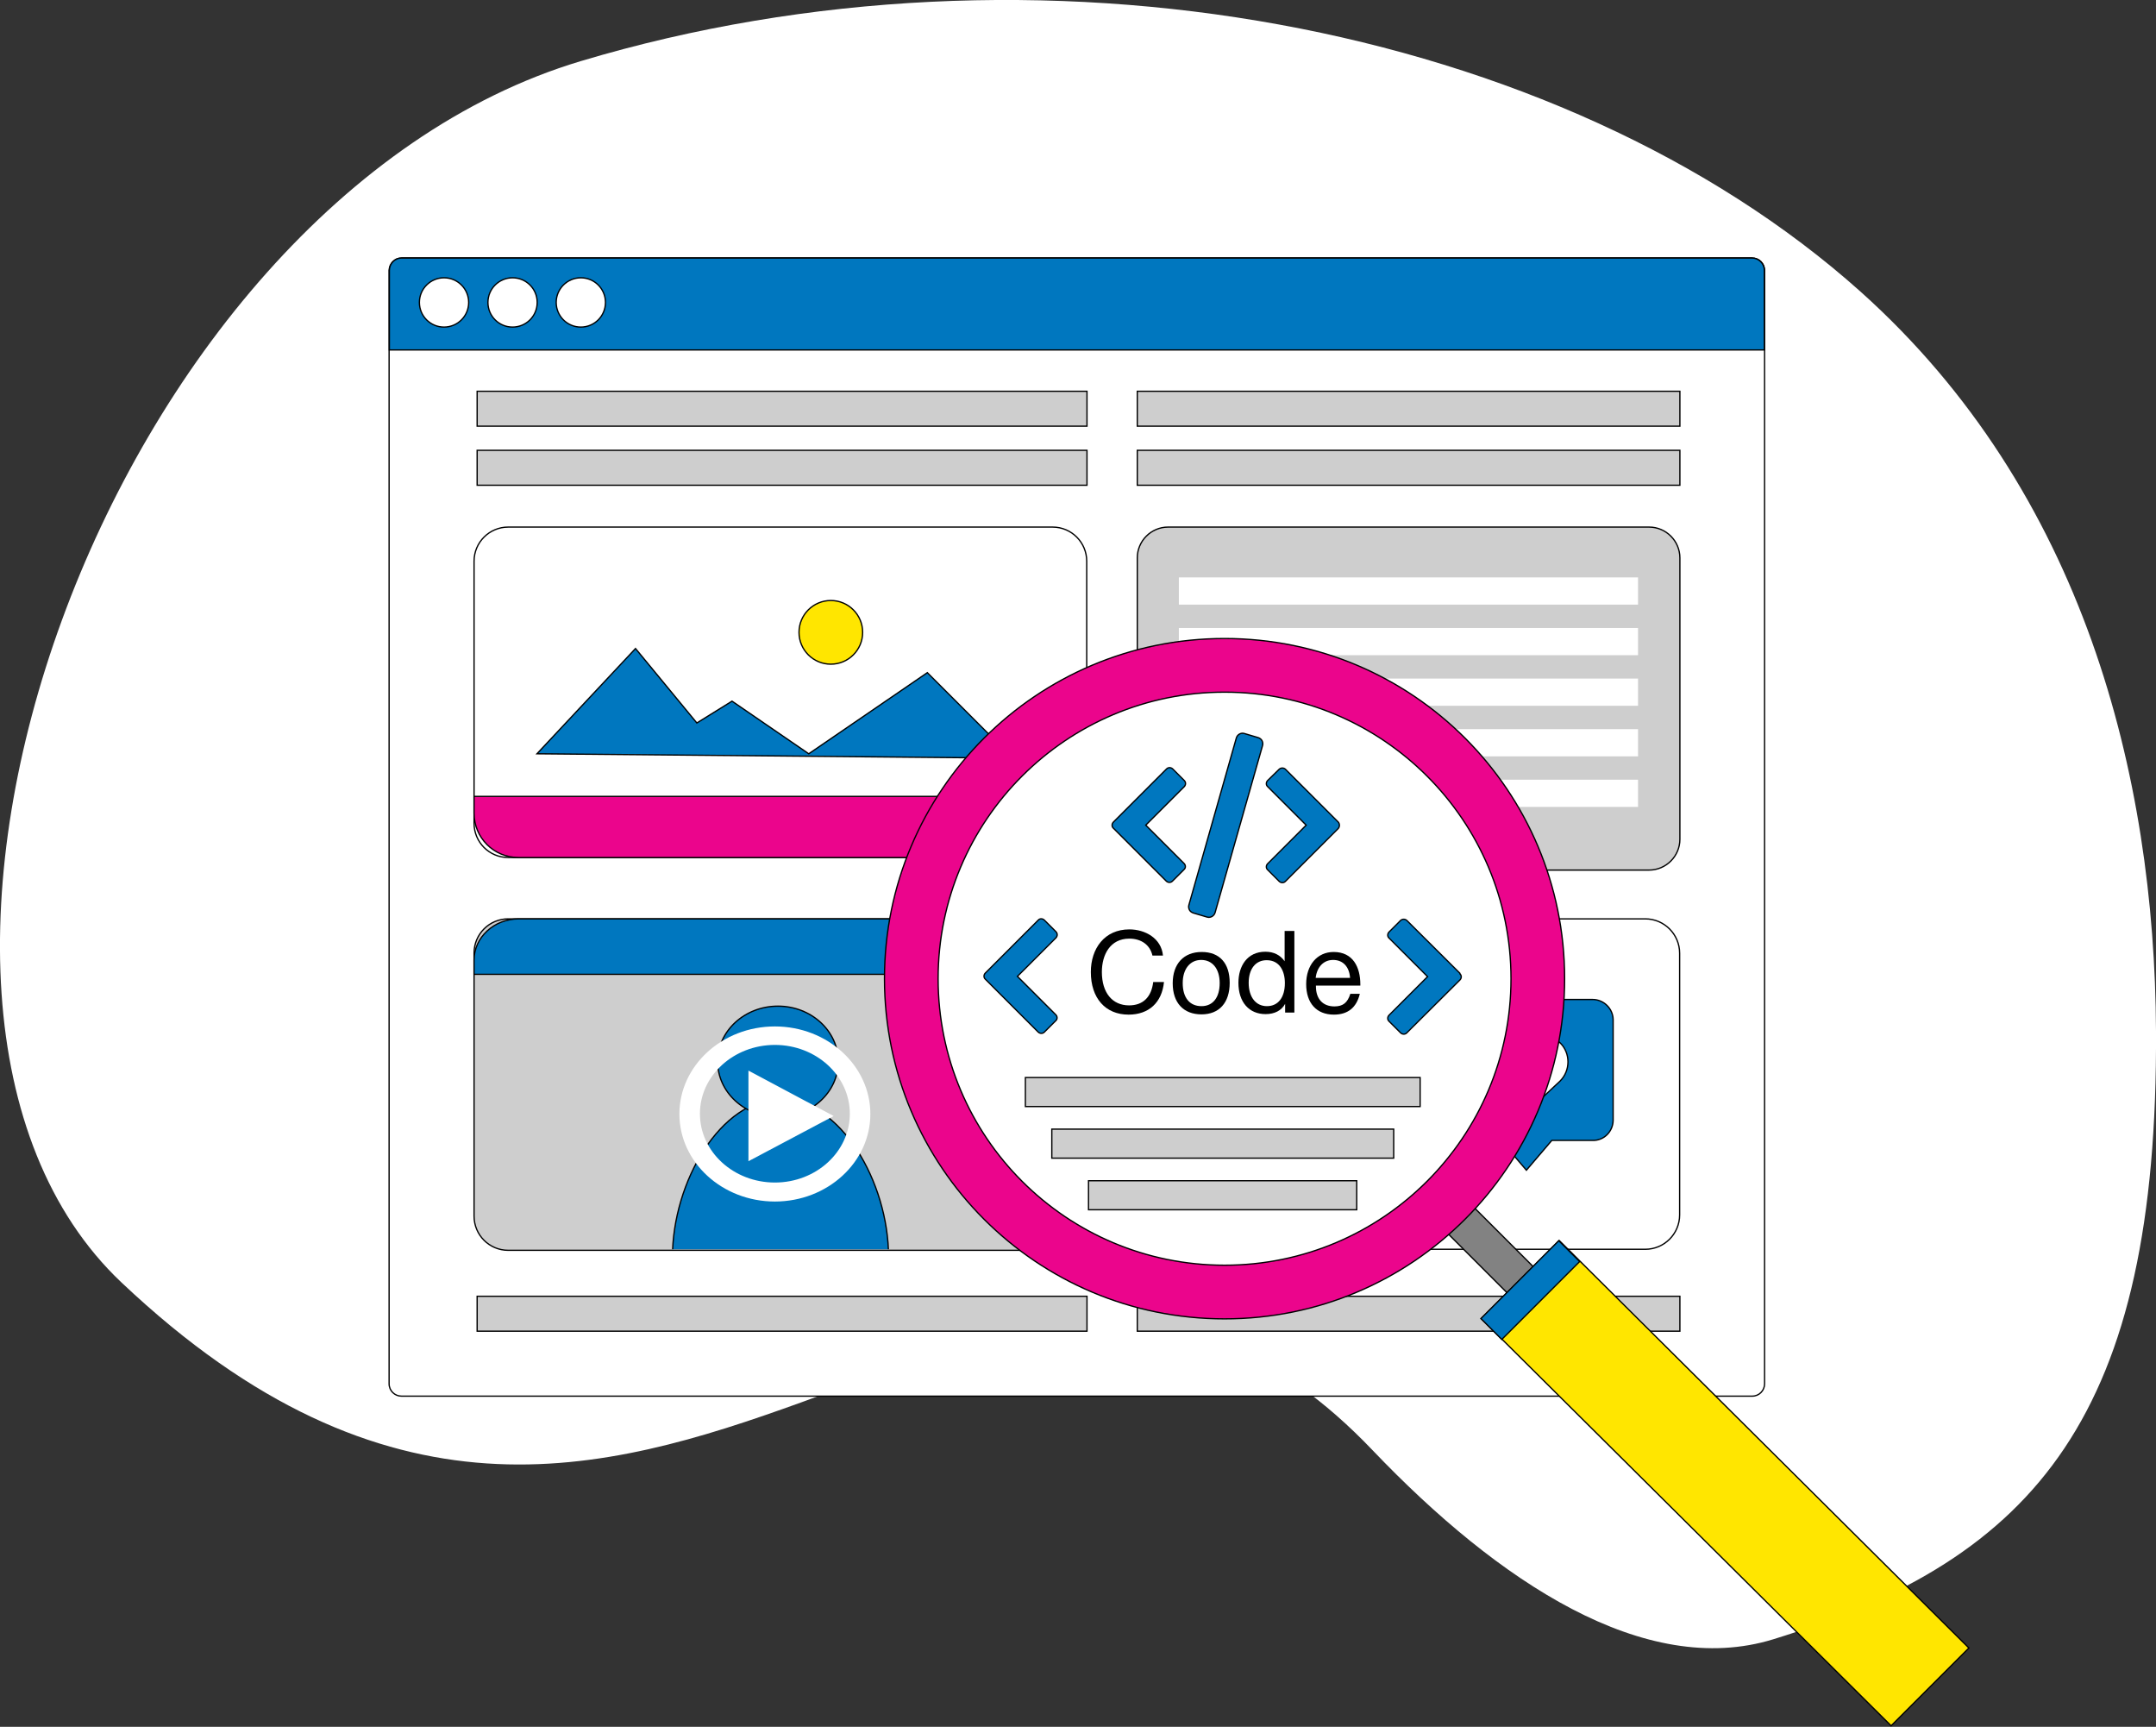 <?xml version="1.0" encoding="utf-8"?>
<!-- Generator: Adobe Illustrator 22.0.1, SVG Export Plug-In . SVG Version: 6.00 Build 0)  -->
<svg version="1.1" id="Layer_1" xmlns="http://www.w3.org/2000/svg" xmlns:xlink="http://www.w3.org/1999/xlink" x="0px" y="0px"
	 viewBox="0 0 840 672.6" style="enable-background:new 0 0 840 672.6;" xml:space="preserve">
<rect x="0" y="0" width="840" height="672.6" fill="#333333" stroke="none"/>
<style type="text/css">
	.st0{fill:#FFFFFF;}
	.st1{fill:#FFFFFF;stroke:#000000;stroke-width:0.5;stroke-miterlimit:10;}
	.st2{fill:#0077BF;stroke:#000000;stroke-width:0.5;stroke-miterlimit:10;}
	.st3{fill:#CECECE;stroke:#000000;stroke-width:0.5;stroke-miterlimit:10;}
	.st4{clip-path:url(#SVGID_2_);}
	.st5{fill:#EB058C;stroke:#000000;stroke-width:0.5;stroke-miterlimit:10;}
	.st6{fill:#FFE600;stroke:#000000;stroke-width:0.5;stroke-miterlimit:10;}
	.st7{fill:#828282;stroke:#000000;stroke-width:0.5;stroke-miterlimit:10;}
	.st8{enable-background:new    ;}
</style>
<title>CEO4</title>
<path class="st0" d="M226.3,23.8C403.7-29.3,607.9,8.9,725,113.7c86.9,77.9,114.5,188.4,115,287.8c0.8,149.2-46.2,205.3-149.1,237
	c-50,15.4-107.1-22.3-156.1-73.6C384,406.8,254.2,695.1,47.3,499.5C-67.9,390.5,41,79.3,226.3,23.8z"/>
<path class="st1" d="M156.4,100.5h526.3c2.6,0,4.8,2.1,4.8,4.8V539c0,2.6-2.1,4.8-4.8,4.8H156.4c-2.6,0-4.8-2.1-4.8-4.8V105.3
	C151.7,102.7,153.8,100.5,156.4,100.5z"/>
<path class="st2" d="M156.4,100.5h526.2c2.6,0,4.8,2.1,4.8,4.8v0v31l0,0H151.7l0,0v-31C151.7,102.7,153.8,100.5,156.4,100.5z"/>
<circle class="st1" cx="173" cy="117.8" r="9.6"/>
<circle class="st1" cx="199.7" cy="117.8" r="9.6"/>
<circle class="st1" cx="226.3" cy="117.8" r="9.6"/>
<path class="st3" d="M410.2,487H198c-7.4,0-13.3-6-13.3-13.3V371.2c0-7.4,6-13.3,13.3-13.3h212.1c7.4,0,13.3,6,13.3,13.3v102.4
	C423.5,481,417.5,487,410.2,487z"/>
<path class="st2" d="M184.7,379.5v-5.6c0-8.8,7.8-16,17.4-16h204c9.6,0,17.4,7.2,17.4,16v5.6H184.7z"/>
<ellipse class="st1" cx="402.4" cy="368.7" rx="3.6" ry="3.3"/>
<ellipse class="st1" cx="391.9" cy="368.7" rx="3.6" ry="3.3"/>
<ellipse class="st1" cx="381.5" cy="368.7" rx="3.6" ry="3.3"/>
<g>
	<defs>
		<rect id="SVGID_1_" x="219" y="386.5" width="170.3" height="100.1"/>
	</defs>
	<clipPath id="SVGID_2_">
		<use xlink:href="#SVGID_1_"  style="overflow:visible;"/>
	</clipPath>
	<g class="st4">
		<path class="st2" d="M262,489.7c0-29.5,18.9-61.6,42.1-61.6s42.1,32.1,42.1,61.6L262,489.7z"/>
		<ellipse class="st2" cx="303.1" cy="413.5" rx="23.5" ry="21.6"/>
	</g>
</g>
<path class="st0" d="M301.9,468c-20.5,0-37.2-15.3-37.2-34.1s16.7-34.1,37.2-34.1s37.2,15.3,37.2,34.1S322.4,468,301.9,468z
	 M301.9,407c-16.1,0-29.2,12-29.2,26.8s13.1,26.8,29.2,26.8s29.2-12,29.2-26.8S318,407,301.9,407z"/>
<polygon class="st0" points="324.8,434.7 291.6,417 291.6,452.3 "/>
<path class="st1" d="M198,205.3h212.1c7.4,0,13.3,6,13.3,13.3v102.1c0,7.4-6,13.3-13.3,13.3H198c-7.4,0-13.3-6-13.3-13.3V218.6
	C184.7,211.2,190.7,205.3,198,205.3z"/>
<path class="st5" d="M423.5,310.2v6.6c0,9.5-7.7,17.2-17.2,17.2H201.9c-9.5,0-17.2-7.7-17.2-17.2l0,0v-6.6L423.5,310.2z"/>
<polygon class="st2" points="209.2,293.6 247.6,252.6 271.5,281.6 285.2,273.1 315.1,293.6 361.3,262 394.6,295.3 "/>
<circle class="st6" cx="323.7" cy="246.3" r="12.4"/>
<path class="st1" d="M456.5,357.9H641c7.4,0,13.4,6,13.4,13.4v101.9c0,7.4-6,13.4-13.4,13.4H456.5c-7.4,0-13.4-6-13.4-13.4V371.3
	C443.1,363.9,449.1,357.9,456.5,357.9z"/>
<path class="st2" d="M534.7,406.4h-2v24.3c0,3.8-2,7.2-6,7.2h-38.8v1.2c0,3.4,3.4,6.7,6.9,6.7h29.7l11.4,7.4l-1.7-7.4h0.4
	c3.5,0,5.1-3.4,5.1-6.7v-26.9C539.8,408.8,538.2,406.4,534.7,406.4z"/>
<path class="st2" d="M521,389.5h-45.1c-4,0-8.5,3.9-8.5,7.7v30.5c0,3.5,3.9,6,7.6,6.4l-2.4,10.2l15.5-10.1h33c4,0,7.6-2.7,7.6-6.5
	v-30.5C528.6,393.4,525,389.5,521,389.5z M482.8,415.2c-2.5,0.3-4.8-1.5-5-4c-0.3-2.5,1.5-4.8,4-5c2.5-0.3,4.8,1.5,5,4
	c0,0.2,0,0.3,0,0.5C486.9,413,485.1,415.1,482.8,415.2z M498,415.2c-2.5,0.3-4.8-1.5-5-4.1c-0.3-2.5,1.5-4.8,4.1-5
	c2.5-0.3,4.8,1.5,5,4.1c0,0.2,0,0.3,0,0.5C502.2,413,500.3,415.1,498,415.2z M513.2,415.2c-2.5,0.3-4.8-1.5-5-4.1
	c-0.3-2.5,1.5-4.8,4.1-5c2.5-0.3,4.8,1.5,5,4.1c0,0.2,0,0.3,0,0.5C517.4,413,515.6,415.1,513.2,415.2z"/>
<path class="st2" d="M594.7,418.9c0,0,0,0.1,0.1,0.1h-0.1C594.6,418.9,594.6,418.9,594.7,418.9z M628.5,397.1v39.3
	c-0.1,4.4-3.6,7.9-8,7.8h-15.9l-9.9,11.6l-9.9-11.6h-15.9c-4.4,0-7.9-3.4-8-7.8v-39.3c0.1-4.4,3.6-7.9,8-7.8h51.6
	C624.8,389.3,628.4,392.8,628.5,397.1L628.5,397.1z M610.9,413.6c0-5.4-4-9.8-8.8-9.8c-3.1,0.1-6,1.8-7.5,4.6
	c-1.5-2.8-4.3-4.5-7.5-4.6c-4.9,0-8.8,4.4-8.8,9.8c0,2.4,0.8,4.8,2.4,6.7L594,434l13.8-12.9C609.8,419.1,610.9,416.4,610.9,413.6
	L610.9,413.6z"/>
<path class="st3" d="M455.1,205.3h187.4c6.6,0,12,5.4,12,12v109.6c0,6.6-5.4,12-12,12H455.1c-6.6,0-12-5.4-12-12V217.3
	C443.1,210.7,448.5,205.3,455.1,205.3z"/>
<rect x="459.3" y="224.9" class="st0" width="178.9" height="10.6"/>
<rect x="459.3" y="244.6" class="st0" width="178.9" height="10.6"/>
<rect x="459.3" y="264.3" class="st0" width="178.9" height="10.6"/>
<rect x="459.3" y="284" class="st0" width="178.9" height="10.6"/>
<rect x="459.3" y="303.7" class="st0" width="178.9" height="10.6"/>
<rect x="443.1" y="152.4" class="st3" width="211.4" height="13.6"/>
<rect x="443.1" y="175.4" class="st3" width="211.4" height="13.6"/>
<rect x="185.9" y="152.4" class="st3" width="237.6" height="13.6"/>
<rect x="185.9" y="504.9" class="st3" width="237.6" height="13.6"/>
<rect x="443.1" y="504.9" class="st3" width="211.4" height="13.6"/>
<rect x="185.9" y="175.4" class="st3" width="237.6" height="13.6"/>
<rect x="571.9" y="463.1" transform="matrix(0.707 -0.707 0.707 0.707 -173.426 551.605)" class="st7" width="14.4" height="44.1"/>
<polygon class="st6" points="767.1,641.9 736.8,672.2 577.1,513.6 607.5,483.2 "/>
<rect x="574.9" y="496.7" transform="matrix(0.707 -0.707 0.707 0.707 -180.637 568.87)" class="st2" width="42.9" height="11.5"/>
<path class="st1" d="M354.3,381.2c0,67.8,54.9,122.7,122.7,122.8c67.8,0,122.7-54.9,122.8-122.7c0-67.8-54.9-122.7-122.7-122.8
	c0,0,0,0,0,0C409.3,258.5,354.3,313.4,354.3,381.2z"/>
<path class="st2" d="M521.4,320.2l-20.6-20.6c-0.7-0.6-1.7-0.6-2.4,0l-4.5,4.4c-0.7,0.7-0.7,1.8,0,2.4c0,0,0,0,0,0l15,15l-15,15
	c-0.7,0.7-0.7,1.8,0,2.4c0,0,0,0,0,0l4.5,4.5c0.3,0.3,0.8,0.5,1.2,0.5c0.5,0,0.9-0.2,1.2-0.5l20.6-20.6
	C522,322,522,320.9,521.4,320.2L521.4,320.2z"/>
<path class="st2" d="M461.4,336.4l-15-15l15-15c0.3-0.3,0.5-0.8,0.5-1.2c0-0.5-0.2-0.9-0.5-1.2l-4.5-4.5c-0.3-0.3-0.8-0.5-1.2-0.5
	c-0.5,0-0.9,0.2-1.2,0.5l-20.7,20.7c-0.7,0.7-0.7,1.8,0,2.4l20.6,20.6c0.3,0.3,0.8,0.5,1.2,0.5c0.5,0,0.9-0.2,1.2-0.5l4.5-4.5
	C462,338.1,462,337.1,461.4,336.4C461.4,336.4,461.4,336.4,461.4,336.4L461.4,336.4z"/>
<path class="st2" d="M491.7,288.5c-0.3-0.6-0.9-1-1.5-1.2l-5.4-1.6c-1.3-0.4-2.7,0.4-3.1,1.7l-18.5,65.1c-0.2,0.6-0.1,1.3,0.2,1.9
	c0.3,0.6,0.9,1,1.5,1.2l5.4,1.6c1.3,0.4,2.7-0.4,3.1-1.7l18.5-65.1C492.1,289.8,492,289.1,491.7,288.5L491.7,288.5z"/>
<path class="st2" d="M568.8,379.1l-20.7-20.6c-0.7-0.6-1.7-0.6-2.4,0l-4.5,4.5c-0.7,0.7-0.7,1.8,0,2.4l15,15l-15,15
	c-0.7,0.7-0.7,1.8,0,2.4l4.5,4.5c0.3,0.3,0.8,0.5,1.2,0.5c0.5,0,0.9-0.2,1.2-0.5l20.7-20.6c0.7-0.7,0.7-1.8,0-2.4c0,0,0,0,0,0
	L568.8,379.1z"/>
<path class="st2" d="M411.4,395.3l-15-15l15-15c0.3-0.3,0.5-0.8,0.5-1.2c0-0.5-0.2-0.9-0.5-1.2l-4.5-4.5c-0.7-0.7-1.8-0.7-2.4,0
	c0,0,0,0,0,0l-20.6,20.6c-0.7,0.7-0.7,1.8,0,2.4c0,0,0,0,0,0l20.6,20.6c0.3,0.3,0.8,0.5,1.2,0.5c0.5,0,0.9-0.2,1.2-0.5l4.5-4.5
	C412,397,412,395.9,411.4,395.3L411.4,395.3z"/>
<path class="st5" d="M344.6,381.2c0,73.2,59.3,132.5,132.5,132.5c73.2,0,132.5-59.3,132.5-132.5c0-73.2-59.3-132.5-132.5-132.5
	c0,0,0,0,0,0C403.9,248.7,344.6,308,344.6,381.2z M365.5,381.2c0-61.6,50-111.6,111.6-111.6s111.6,50,111.6,111.6
	s-50,111.6-111.6,111.6h0C415.5,492.8,365.5,442.8,365.5,381.2z"/>
<g class="st8">
	<path d="M439.7,395.2c-9,0-14.7-6.4-14.7-16.6c0-9.1,5.3-16.6,15-16.6c6.2,0,12.5,3.5,13.1,10.2H449c-0.9-4.1-4.3-6.6-9-6.6
		c-7.5,0-10.7,6.3-10.7,13c0,8.1,4.1,13,10.6,13c5.4,0,8.7-3.2,9.4-9.1h4.2C452.7,390.5,447.6,395.2,439.7,395.2z"/>
	<path d="M479.1,382.8c0,7.8-4.1,12.3-11,12.3c-7,0-11.2-4.5-11.2-12.1s4.3-12.2,11.3-12.2S479.1,375.2,479.1,382.8z M460.8,382.9
		c0,5.7,2.7,9,7.3,9c4.5,0,7.1-3.4,7.1-9c0-5.5-2.8-9-7.2-9S460.8,377.5,460.8,382.9z"/>
	<path d="M504.3,394.4h-3.6V391c-1.4,2.6-4.1,4-7.6,4c-6.5,0-10.6-4.7-10.6-12.2c0-6.5,3.4-12.1,10.5-12.1c3.3,0,5.8,1.3,7.5,3.7
		v-11.8h3.8V394.4z M486.5,382.8c0,5.6,2.8,9.1,7.1,9.1c4.4,0,7-3.4,7-9c0-4.6-2-8.9-7.1-8.9C489.2,374,486.5,377.4,486.5,382.8z"/>
	<path d="M519.7,395.2c-6.8,0-10.8-4.5-10.8-11.9c0-7.4,4.3-12.5,10.7-12.5c7.6,0,10.4,6,10.4,12.6v0.5h-17.3l0,0.3
		c0,4.9,2.7,7.8,7.2,7.8c3.3,0,5.1-1.4,6.2-4.9h3.7C528.5,392.5,525.1,395.2,519.7,395.2z M519.4,373.9c-3.7,0-6.3,2.7-6.8,7H526
		C525.7,376.5,523.2,373.9,519.4,373.9z"/>
</g>
<rect x="399.5" y="419.7" class="st3" width="153.8" height="11.3"/>
<rect x="409.8" y="439.8" class="st3" width="133.2" height="11.3"/>
<rect x="424.1" y="459.9" class="st3" width="104.5" height="11.3"/>
</svg>
